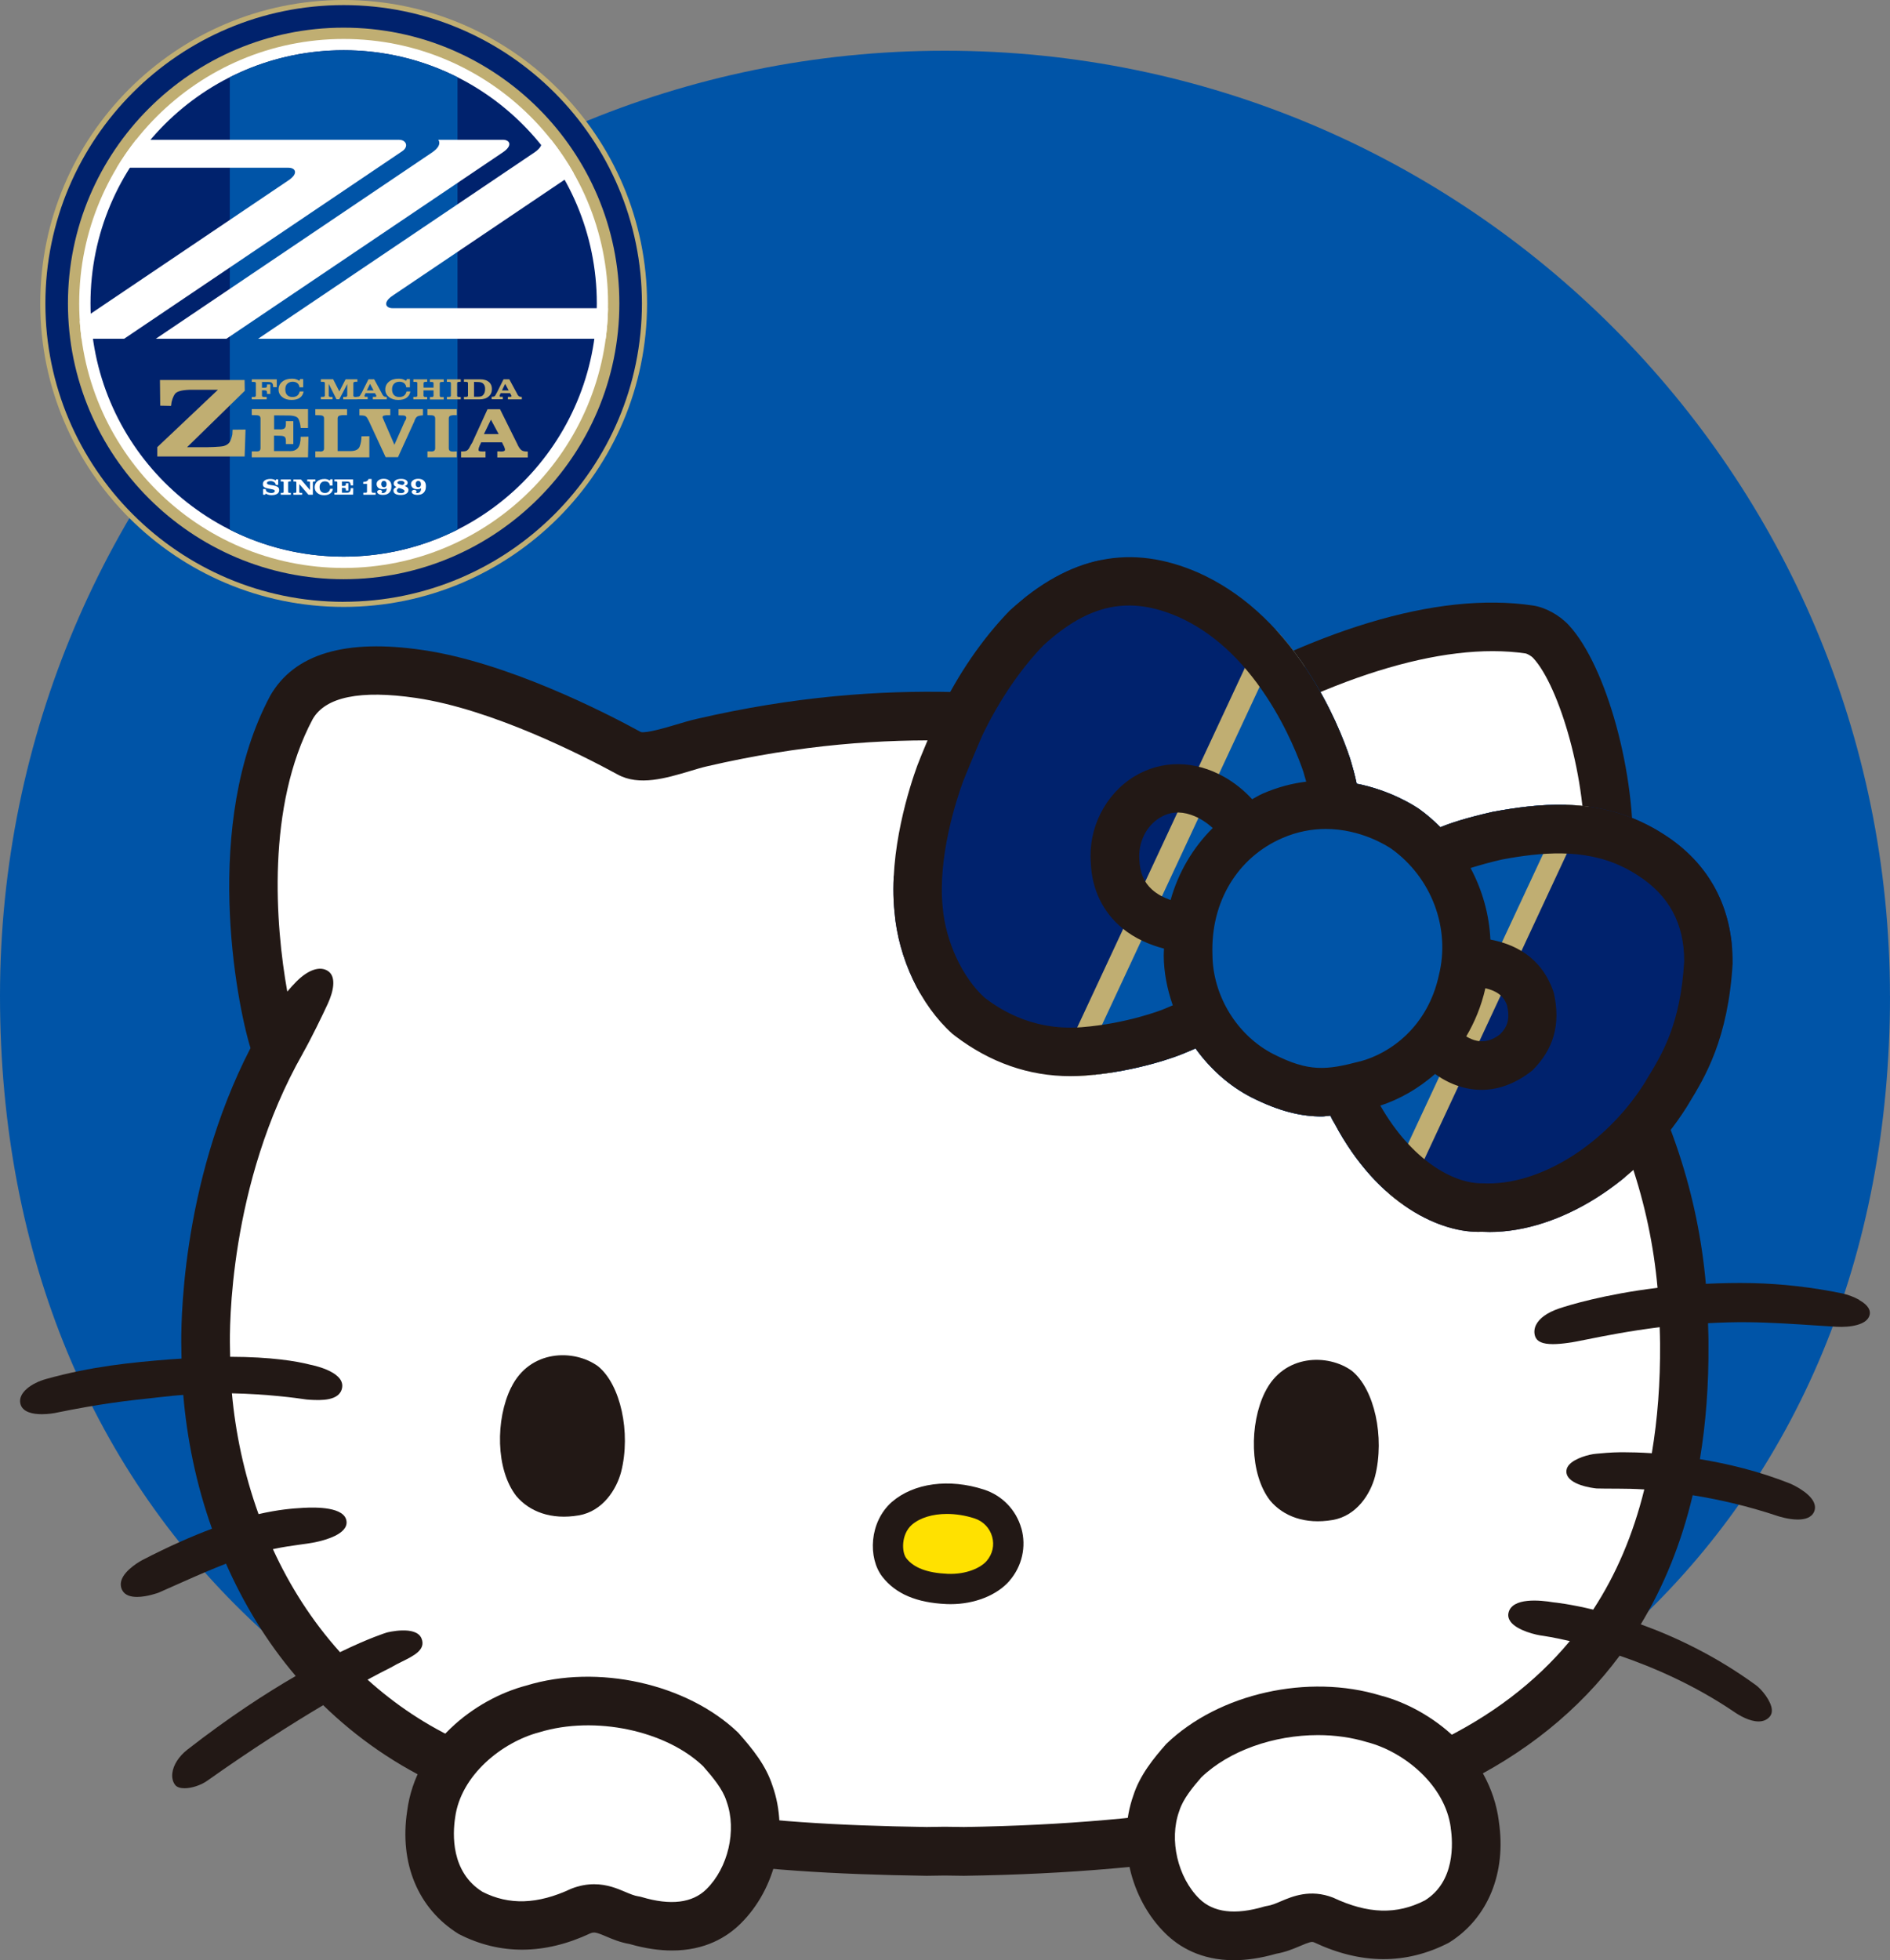 <?xml version="1.0" encoding="UTF-8"?>
<svg id="_レイヤー_2" data-name="レイヤー 2" xmlns="http://www.w3.org/2000/svg" xmlns:xlink="http://www.w3.org/1999/xlink" viewBox="0 0 426.45 442.18">
  <rect x="0" y="0" width="426.45" height="442.18" fill="#808080" stroke="none"/>
  <defs>
    <style>
      .cls-1 {
        fill: none;
      }

      .cls-2 {
        fill: #c0ae72;
      }

      .cls-3 {
        fill: #221815;
      }

      .cls-4 {
        fill: #ffe100;
      }

      .cls-5 {
        fill: #fff;
      }

      .cls-6 {
        fill: #00226d;
      }

      .cls-7 {
        clip-path: url(#clippath);
      }

      .cls-8 {
        fill: #0054a7;
      }
    </style>
    <clipPath id="clippath">
      <path class="cls-1" d="M390.94,217.2c.07-12.49-5.34-22.53-15.6-29.03-.69-.44-1.39-.87-2.1-1.27-.77-.43-1.55-.84-2.34-1.22-11.64-5.67-23.69-4.48-34.15-2.53-5.83,1.33-9.45,2.5-11.74,3.46-1.46-1.46-3.03-2.84-4.74-4.07-.97-.67-6.37-4.22-14.15-5.76-.48-2.23-.98-3.97-1.26-4.88-.01-.05-.23-.79-.25-.84-1.29-3.88-4.26-11.63-9.68-19.89-6.8-10.34-15.02-17.72-24.49-21.96-15.15-6.65-29.01-3.93-42.64,8.55-6.19,6.4-11.53,14.18-15.87,23.1-.54,1.12-4.52,10.56-4.96,11.86-1.56,4.27-6.56,19.27-5.14,33.02.89,10.47,5.87,20.98,13,27.42.12.11.54.44.67.53,7.94,6.03,16.67,9.07,25.99,9.07,1.13,0,2.27-.05,3.42-.13,12.05-.93,21.23-4.61,21.51-4.72,1.18-.45,2.22-.93,3.33-1.4,3.32,4.59,7.6,8.48,12.65,11.05,6.29,3.17,11.23,4.29,15.81,4.29.67,0,1.31-.14,1.97-.18.25.54.51,1.09.92,1.73,9.83,18.52,24.19,24.87,33.25,24.47.58.03,1.17.05,1.76.05,15.78,0,33.72-11.18,44.46-28.18l.53-.88c3.53-5.77,8.87-14.5,9.85-31.66Z"/>
    </clipPath>
  </defs>
  <g id="_レイヤー_1-2" data-name="レイヤー 1">
    <g>
      <path class="cls-8" d="M426.45,224.66c0,117.76-84.41,196.43-213.22,196.43S0,342.43,0,224.66,95.46,11.44,213.22,11.44s213.22,95.46,213.22,213.23Z"/>
      <g>
        <g>
          <path class="cls-3" d="M419.51,293.22c-1.3-.72-2.84-1.24-3.8-1.44-6.81-1.4-13.64-2.18-20.31-2.33-3.7-.08-7.16,0-10.5.16-1.79-20.11-8.09-39.31-19.27-58.28,1.62-9.72,2.12-22.36,2.53-32.66l.21-5.17c.84-18.75-5.88-43.26-14.38-52.46-2.12-2.29-5.31-4.04-8.12-4.45-21.54-3.21-49.87,5.35-81.73,24.67l-4-.59c-26.18-3.9-58.77-8.75-103.06,1.53-1.4.32-2.95.78-4.54,1.26-2.36.71-6.76,1.98-7.92,1.68-8.49-4.64-30.28-15.71-49.14-18.49-17.53-2.61-29.09.83-34.52,10.31-15.37,28.86-7.65,69.07-4.44,79.47-16,31.01-15.7,63.87-15.6,67.47-.01.84.03,1.72.04,2.58-.84.06-1.6.09-2.48.16-8.93.71-17.8,1.58-28.07,4.44-3.34.92-6.41,3.14-5.81,5.59.47,1.92,2.84,2.35,4.83,2.35,1.54,0,2.85-.25,2.89-.26,10.63-2.16,16.02-2.75,23.47-3.55l3.14-.34c.81-.09,1.61-.13,2.42-.2.81,9.68,2.85,19.99,6.48,30.18-4.44,1.67-9.56,3.89-15.71,7.07-.04.02-3.98,2.08-4.74,4.62-.23.78-.15,1.56.23,2.24.62,1.11,1.92,1.46,3.31,1.46,2.3,0,4.82-.95,4.86-.96,1.84-.81,3.57-1.58,5.21-2.31,3.72-1.66,6.96-3.05,10-4.23,3.93,8.9,9.09,17.53,15.73,25.34-6.84,3.96-15.09,9.33-24.43,16.6-1.94,1.52-3.19,3.46-3.41,5.32-.12,1.04.11,1.99.65,2.67.41.51,1.18.73,2.1.73,1.62,0,3.71-.68,5.14-1.7,10.26-7.27,19.16-12.89,26.15-17.04,7.51,7.31,16.5,13.67,27.22,18.49,35.27,15.84,67.77,19.4,108.95,20l4.04-.06,4.36.06c47.38-.69,84.81-7.46,111.26-20.11,15.35-7.34,27.56-17.24,36.7-29.54,7.64,2.61,16.9,6.62,25.83,12.67,1.14.79,3.45,2.16,5.5,2.16.92,0,1.79-.27,2.47-1.01.29-.3.61-.85.53-1.73-.17-1.86-2.23-4.46-3.56-5.43-9.12-6.66-18.29-10.95-26.01-13.74,5.25-8.67,9.17-18.37,11.72-29.12,5.64.9,12.22,2.35,19.44,4.77.04,0,2.17.71,4.26.71,1.57,0,3.11-.39,3.7-1.78.27-.63.26-1.33-.03-2.02-1.04-2.48-5.39-4.32-5.43-4.33-7.12-2.82-14.12-4.47-20.31-5.49,1.35-8.14,2-16.8,1.93-26,.02-1.57-.07-3.12-.1-4.67,2.93-.16,5.97-.26,9.16-.22,4.96.05,10.48.42,15.35.74,1.52.1,2.99.19,4.4.28,3.19.18,7.1-.41,7.57-2.73.17-.81-.11-2.03-2.36-3.29Z"/>
          <path class="cls-5" d="M354.53,231.35c1.76-9.13,2.29-22.42,2.71-33.11l.22-5.22c.76-16.97-5.67-38.25-11.49-44.55-.51-.56-1.4-.99-1.72-1.06-18.78-2.76-45.27,5.51-74.57,23.31-2.08,1.26-3.22,1.95-5.23,1.65l-5.91-.87c-25.25-3.76-56.69-8.45-98.98,1.36-1.2.27-2.52.67-3.87,1.08-5.38,1.6-11.46,3.43-16.3.79-7.98-4.35-28.38-14.75-45.5-17.28-12.59-1.85-20.45-.25-23.34,4.78-10.47,19.65-8.42,46.45-5.73,61.45.72-.85,1.42-1.62,2.07-2.27,2.63-2.63,5.32-3.6,7.16-2.33,1.91,1.32,1.15,4.66-.08,7.33-1.22,2.65-3.69,7.76-5.63,11.18,0,0,0,.01,0,.02-16.85,29.6-16.54,62.53-16.45,66.2,0,.74.03,1.51.04,2.26,9.31.02,14.99,1,17.89,1.74l.21.05c.06.01,7.62,1.41,7.18,5.04-.39,3.23-4.98,2.99-7.2,2.87l-.82-.06c-2.44-.37-8.96-1.24-16.86-1.4.79,8.79,2.71,18.09,6.01,27.25,4.52-1.04,7.71-1.28,9.83-1.4l.29-.02c2.79-.15,9.39-.25,9.73,3.07.3,2.87-4.87,4.24-7.11,4.7-1.04.21-2.16.36-3.41.53-1.75.24-3.74.52-6.09,1.02,3.77,8.24,8.76,16.15,15.14,23.24,6.63-3.22,10.45-4.4,10.53-4.42.06-.03,6.57-1.68,7.84,1.28,1.09,2.56-1.67,3.92-4.33,5.24-.85.42-1.74.86-2.55,1.35,0,0-.09.05-.26.13-1.03.51-2.75,1.4-5.02,2.62,6.17,5.56,13.32,10.43,21.71,14.2,33.54,15.07,64.84,18.45,104.46,19.04l4.04-.06,4.36.06c44.98-.67,81.88-7.25,106.54-19.04,12.36-5.91,22.38-13.54,30.17-22.9-3.71-.86-5.98-1.18-6.04-1.19-1.42-.14-5.85-1.17-7.34-3.19-.44-.61-.61-1.28-.47-1.94.75-3.62,7.32-2.9,10.09-2.43.35.03,3.75.38,9.03,1.65,5.2-7.94,9.03-16.98,11.53-27.11-2.33-.14-4.2-.17-5.48-.17-2.44.01-5.28-.05-5.28-.05-.74-.07-6.59-.76-6.82-3.68-.03-.39.05-1,.6-1.64,1.31-1.53,4.62-2.39,6.03-2.5l.31-.03c.84-.08,3.07-.3,5.31-.32h.61c1.62,0,3.81.05,6.42.22,1.29-7.68,1.93-15.9,1.86-24.74.01-1.24-.07-2.46-.09-3.69-6.85.85-12.47,1.97-16.3,2.74-1.96.39-3.38.68-4.24.78-1.38.2-2.56.3-3.55.3-2.31,0-3.58-.56-4-1.72-.29-.84-.23-1.74.18-2.59.74-1.52,2.53-2.81,5.19-3.72,2.09-.71,10.2-3.2,22.24-4.67-1.72-19.09-7.86-37.28-18.78-55.31-.7-1.16-.95-2.54-.69-3.87Z"/>
        </g>
        <g>
          <path class="cls-3" d="M115.31,313.03c-3.5,7.1-3.52,18.45,1.21,24.48,2.92,3.45,7.8,5.41,14.09,4.33,5.43-.94,8.52-5.9,9.55-9.85,2.23-8.84-.14-19.68-5.23-23.79-5.36-3.91-15.39-3.82-19.61,4.83Z"/>
          <path class="cls-3" d="M285.41,314.07c-3.5,7.1-3.52,18.45,1.21,24.48,2.92,3.45,7.8,5.41,14.09,4.33,5.43-.94,8.52-5.9,9.55-9.85,2.23-8.84-.14-19.68-5.23-23.79-5.36-3.91-15.39-3.82-19.61,4.83Z"/>
          <g>
            <path class="cls-3" d="M230.45,344.78c-1.17-4.16-4.32-7.43-8.44-8.76-7.86-2.55-15.82-1.48-20.77,2.79-5.16,4.56-5.4,12.65-2.18,16.84,2.99,3.88,7.72,5.9,14.48,6.2.31.01.63.02.94.02,5.41,0,10.44-1.98,13.31-5.27v-.02c2.83-3.28,3.82-7.69,2.67-11.81Z"/>
            <path class="cls-4" d="M219.9,342.53c-2.1-.68-4.24-1.01-6.25-1.01-3.19,0-6.05.84-7.91,2.45-2.45,2.17-2.29,6.18-1.26,7.52,1.68,2.18,4.74,3.34,9.35,3.54,4.27.17,7.46-1.38,8.79-2.9,1.34-1.56,1.79-3.55,1.24-5.49-.54-1.94-2.02-3.48-3.96-4.11Z"/>
          </g>
        </g>
      </g>
      <g>
        <g>
          <path class="cls-3" d="M174.31,402.86c-1.48-4.63-4.48-8.3-7.74-11.99-11.57-11.1-31.76-15.56-47.81-10.64-11.58,3.03-24.94,13.2-26.89,28.3-1.79,11.76,2.42,22.06,11.65,27.76,9.31,4.78,19.42,4.67,29.7-.17.87-.33,1.3-.24,3.57.72,1.42.61,3.17,1.34,5.28,1.7,3.57,1.03,6.76,1.46,9.57,1.46,7.46,0,12.38-3.02,15.44-6.04,7.97-7.84,10.94-20.61,7.23-31.1Z"/>
          <path class="cls-5" d="M163.97,406.45c-.03-.07-.05-.13-.07-.2-.83-2.65-3.05-5.31-5.25-7.82-8.41-8.05-24.41-11.47-36.92-7.67-8.41,2.21-17.79,9.67-19.04,19.29-.55,3.62-1.01,12.25,6.19,16.72,5.93,3.02,12.4,2.87,20-.7,1.9-.75,3.63-1.02,5.19-1.02,2.92,0,5.24.98,6.98,1.72,1.12.47,2.08.88,2.97,1.01.27.04.53.09.78.17,6.51,1.94,11.44,1.34,14.59-1.78,4.91-4.82,6.87-13.3,4.58-19.71Z"/>
        </g>
        <g>
          <path class="cls-3" d="M338.19,410.82c-1.98-15.21-15.33-25.39-26.69-28.34-16.27-4.97-36.47-.53-48.34,10.91-2.82,3.2-5.95,7-7.44,11.65-3.71,10.49-.74,23.27,7.22,31.1,3.07,3.03,8,6.05,15.45,6.05,2.81,0,5.99-.43,9.57-1.46,2.11-.36,3.85-1.1,5.28-1.7,2.29-.98,2.71-1.06,3.23-.88,10.61,5,20.73,5.1,30.44.1,8.83-5.48,13.04-15.78,11.27-27.43Z"/>
          <path class="cls-5" d="M327.35,412.35c-1.27-9.74-10.64-17.21-18.84-19.34-3.53-1.08-7.32-1.6-11.13-1.6-9.92,0-20.02,3.48-26.32,9.53-1.88,2.17-4.1,4.83-4.94,7.48-.02.07-.04.13-.07.2-2.29,6.41-.33,14.89,4.56,19.7,3.17,3.11,8.06,3.72,14.6,1.78.25-.07.51-.13.78-.17.89-.13,1.85-.53,2.97-1.01,2.67-1.14,6.69-2.83,11.82-.85,7.93,3.73,14.41,3.87,20.73.63,6.81-4.24,6.35-12.88,5.82-16.38Z"/>
        </g>
      </g>
      <g>
        <g class="cls-7">
          <g>
            <polygon class="cls-6" points="237.35 121.21 398.82 196.5 354.11 292.39 235.72 237.18 192.64 217.09 237.35 121.21"/>
            <g>
              <polygon class="cls-8" points="286.58 144.16 357.93 177.44 313.22 273.32 261.67 249.28 241.87 240.05 286.58 144.16"/>
              <path class="cls-2" d="M314.38,276.52l-75.72-35.31,46.75-100.25,75.72,35.31-46.75,100.25ZM245.06,238.88l66.99,31.24,42.68-91.52-66.99-31.24-42.68,91.52Z"/>
            </g>
          </g>
        </g>
        <path class="cls-3" d="M390.94,217.2c.07-12.49-5.34-22.53-15.6-29.03-.69-.44-1.39-.87-2.1-1.27-.77-.43-1.55-.84-2.34-1.22-11.64-5.67-23.69-4.48-34.15-2.53-5.83,1.33-9.45,2.5-11.74,3.46-1.46-1.46-3.03-2.84-4.74-4.07-.97-.67-6.37-4.22-14.15-5.76-.48-2.23-.98-3.97-1.26-4.88-.01-.05-.23-.79-.25-.84-1.29-3.88-4.26-11.63-9.68-19.89-6.8-10.34-15.02-17.72-24.49-21.96-15.15-6.65-29.01-3.93-42.64,8.55-6.19,6.4-11.53,14.18-15.87,23.1-.54,1.12-4.52,10.56-4.96,11.86-1.56,4.27-6.56,19.27-5.14,33.02.89,10.47,5.87,20.98,13,27.42.12.11.54.44.67.53,7.94,6.03,16.67,9.07,25.99,9.07,1.13,0,2.27-.05,3.42-.13,12.05-.93,21.23-4.61,21.51-4.72,1.18-.45,2.22-.93,3.33-1.4,3.32,4.59,7.6,8.48,12.65,11.05,6.29,3.17,11.23,4.29,15.81,4.29.67,0,1.31-.14,1.97-.18.25.54.51,1.09.92,1.73,9.83,18.52,24.19,24.87,33.25,24.47.58.03,1.17.05,1.76.05,15.78,0,33.72-11.18,44.46-28.18l.53-.88c3.53-5.77,8.87-14.5,9.85-31.66ZM262.41,227.72c-.08.03-8.08,3.2-18.37,4-11.87.92-19.45-4.85-21.88-6.66-5-4.53-8.79-12.66-9.45-20.34-1.18-11.51,3.16-24.52,4.61-28.48.39-1.06,3.95-9.57,4.44-10.59,3.84-7.89,8.52-14.72,13.66-20.06,10.24-9.37,19.41-11.29,30.57-6.38,7.49,3.36,14.15,9.4,19.77,17.96,4.92,7.49,7.54,14.61,8.32,16.91l.28.99c.1.33.23.76.37,1.26-3.12.38-6.39,1.21-9.76,2.67-.86.37-1.62.86-2.44,1.29-1.82-1.99-4.05-3.77-6.3-5.03-6.73-3.79-14.11-3.84-20.25-.13-6.59,4-10.46,11.71-9.86,19.44.23,6.03,2.69,11.16,7.12,14.82,2.87,2.37,6.27,3.78,9.4,4.6,0,.53-.07,1.05-.06,1.58.03,3.82.78,7.6,2.04,11.21-.76.31-1.43.63-2.24.94ZM264.12,203.03c-1.43-.51-2.96-1.24-4.22-2.39-1.79-1.63-2.7-3.75-2.82-6.7-.29-3.87,1.51-7.58,4.61-9.47,2.17-1.32,4.47-1.53,7.04-.66,2.02.68,3.67,1.86,4.9,2.98-4.48,4.46-7.75,9.99-9.5,16.23ZM306.89,239.42c-7.63,2.01-11.53,2.43-19.54-1.62-8.18-4.17-13.72-13.13-13.78-22.46-.43-11.82,5.62-21.89,15.78-26.29,3.44-1.49,6.75-2.04,9.77-2.05,8.05,0,14.03,3.93,14.85,4.49,9.03,6.49,13.34,17.88,10.69,28.51-2.49,11.49-10.8,17.57-17.75,19.43ZM371.63,243.36l-.6,1.01c-8.69,13.74-23.71,23.26-36.56,22.57-6.52.09-15.93-5.16-23.02-17.53,4.14-1.36,8.46-3.71,12.35-7.14,1.96,1.41,4.3,2.61,7,3.2,1.02.22,2.2.38,3.49.38,3.21,0,7.18-.98,11.47-4.38,4.8-4.81,6.43-10.35,4.84-17.49-2.82-8.54-9.53-11.12-14.31-12.03-.27-5.63-1.81-11.14-4.48-16.14,2.05-.65,4.64-1.36,7.15-1.93,8.49-1.57,18.35-2.62,27.19,1.67.59.28,1.14.57,1.7.89.53.3,1.04.61,1.59.96,7.15,4.53,10.61,10.99,10.57,19.46-.82,14.14-4.94,20.88-8.38,26.5ZM335.17,222.93c2.53.61,4.13,1.69,4.89,3.93.65,2.96.13,4.69-1.56,6.43-1.71,1.35-3.44,1.83-5.18,1.51-.94-.17-1.76-.57-2.49-1,1.88-3.16,3.39-6.77,4.33-10.89Z"/>
      </g>
    </g>
    <g>
      <path class="cls-2" d="M77.54,136.91c-37.75,0-68.46-30.71-68.46-68.45S39.79,0,77.54,0s68.46,30.71,68.46,68.46-30.71,68.45-68.46,68.45"/>
      <g>
        <path class="cls-6" d="M77.54,135.76c-37.11,0-67.3-30.19-67.3-67.3S40.43,1.15,77.54,1.15s67.3,30.19,67.3,67.3-30.19,67.3-67.3,67.3"/>
        <path class="cls-2" d="M77.54,130.66c-34.3,0-62.21-27.91-62.21-62.21S43.23,6.24,77.54,6.24s62.21,27.91,62.21,62.21-27.91,62.21-62.21,62.21"/>
        <path class="cls-5" d="M77.54,128.12c32.9,0,59.66-26.77,59.66-59.66S110.43,8.79,77.54,8.79s-59.67,26.77-59.67,59.67,26.77,59.66,59.67,59.66"/>
        <g>
          <path class="cls-6" d="M134.66,68.45c0,31.55-25.57,57.12-57.12,57.12s-57.12-25.57-57.12-57.12S45.99,11.33,77.54,11.33s57.12,25.57,57.12,57.12"/>
          <path class="cls-8" d="M51.85,119.48c7.72,3.89,16.45,6.09,25.69,6.09s17.96-2.2,25.69-6.09V17.42c-7.72-3.89-16.45-6.09-25.69-6.09s-17.96,2.2-25.69,6.09v102.06Z"/>
        </g>
        <path class="cls-5" d="M90.07,31.53H30.7c-1.58,2-3.04,4.11-4.36,6.31h38.76c1.56,0,2.32,1.27.01,2.83l-47.11,31.76c.09,1.34.22,2.67.4,3.99h9.61s60.84-41.04,62.69-42.27c1.64-1.08.92-2.61-.63-2.61M88.6,69.53c-1.56,0-2.32-1.27-.02-2.83l40.9-27.57c-1.51-2.67-3.22-5.2-5.11-7.6h-2.38c.59.92-.03,1.9-1.36,2.83l-62.39,42.06h78.43c.3-2.26.48-4.56.52-6.89h-48.59ZM113.46,31.53h-14.55c.58.92-.03,1.9-1.37,2.83l-62.38,42.06h15.93l62.38-42.06c2.31-1.56,1.54-2.83-.01-2.83"/>
        <g>
          <g>
            <path class="cls-2" d="M38.63,91.3c0,.1-.02.19-.04.27l-2.44-.05-.06-5.8h19.1l.04,2.44-13.02,12.72h3.38c1.11.03,4.26-.06,4.93-.27.67-.21,1.12-.54,1.36-.97.23-.45.42-1,.55-1.66l.05-1.05,2.92-.03-.2,6.07h-19.71v-2.1l13.68-12.94h-6.46c-.89.04-1.61.13-2.15.29-.54.15-.9.39-1.11.67-.36.5-.8,1.64-.8,2.4"/>
            <path class="cls-2" d="M69.5,96.55h-1.65c-.04-.43-.1-.83-.19-1.17-.09-.35-.2-.65-.33-.9-.14-.25-.39-.44-.76-.56-.37-.12-.86-.19-1.45-.19l-3.27-.03v3.16h1.26s.03.01.04.01h.09c.24,0,.44-.02.6-.07.17-.04.29-.11.38-.19.1-.09.17-.22.22-.39.05-.17.07-.38.07-.62v-.6h1.67v5.18h-1.67v-.65c0-.24-.02-.44-.06-.61-.05-.17-.12-.29-.22-.37-.08-.09-.22-.15-.42-.19-.19-.04-.43-.06-.72-.06l-1.26-.03v3.49h3.51s.02.01.03.01h.06c.41,0,.77-.06,1.07-.19.3-.13.55-.31.74-.56.2-.25.35-.58.45-1,.1-.42.15-.91.15-1.49l1.75-.03-.09,4.66h-12.69v-1.34h.97s.05.01.07.01h.06c.15,0,.28-.01.39-.04.11-.03.2-.07.26-.12.07-.05.13-.13.16-.23.04-.1.06-.22.06-.36v-6.68c0-.12-.02-.23-.06-.33-.04-.1-.09-.17-.16-.23-.08-.05-.18-.1-.31-.13-.13-.03-.29-.05-.47-.05l-.97-.03v-1.35h12.69v4.25Z"/>
            <path class="cls-2" d="M78.74,101.76c.66.02,1.18-.05,1.57-.21.39-.16.66-.41.81-.73.14-.33.24-.69.32-1.09.07-.4.12-.84.13-1.3l1.77-.03v4.77h-12.19v-1.34h.97s.05.02.07.02h.06c.15,0,.28-.01.39-.04.11-.03.2-.07.26-.12.08-.05.13-.13.17-.23.04-.1.05-.22.05-.36v-6.68c0-.12-.02-.23-.05-.33-.04-.1-.09-.17-.17-.23-.07-.05-.18-.1-.31-.13-.13-.03-.29-.05-.47-.05l-.97-.03v-1.35h7.16v1.35h-1.12c-.19.02-.34.05-.47.08-.13.03-.23.08-.31.13-.07.06-.13.13-.17.23-.04.1-.05.22-.05.36v7.31h2.56Z"/>
            <path class="cls-2" d="M91.42,94.95c.05-.09.09-.17.12-.25.03-.08.05-.14.07-.19.03-.05.04-.1.05-.15,0-.04,0-.09,0-.13,0-.09-.02-.16-.05-.22-.03-.06-.08-.11-.14-.16-.05-.04-.13-.07-.22-.1-.1-.02-.22-.03-.35-.03l-.97-.03v-1.4h5.5v1.4c-.35.02-.63.06-.86.11-.23.05-.4.13-.51.23-.11.1-.21.21-.29.34-.08.13-.15.28-.21.44-.01.02-.02.05-.03.07,0,.03,0,.05,0,.07-.01.02-.02.05-.03.07,0,.03-.02.05-.03.07-.01.02-.02.05-.04.07-.01.03-.02.05-.02.07-.01.03-.02.06-.04.09-.01.03-.03.05-.04.07l-3.53,7.74h-2.79l-3.81-8.21c-.04-.06-.07-.12-.11-.18-.04-.07-.07-.13-.09-.2-.04-.06-.07-.11-.1-.16-.03-.05-.06-.1-.08-.15-.09-.12-.18-.22-.29-.29-.11-.08-.21-.13-.33-.16-.12-.02-.28-.04-.46-.06-.19-.02-.4-.02-.65-.02v-1.43h6.97v1.4h-.89c-.16.02-.29.04-.4.06-.11.02-.19.03-.25.06-.06.03-.11.07-.14.12-.03.05-.05.11-.05.17v.07s0,.05.02.07c0,.03,0,.06.02.08.01.02.02.04.04.06v.02s0,.01.02.01v.03s0,.02.01.03c0,.01.01.02.03.03,0,.01,0,.02,0,.04,0,.02.02.04.03.06v.02s0,0,.02,0c0,.01,0,.02,0,.02,0,0,0,.01,0,.02l2.47,5.69,2.41-5.44Z"/>
            <path class="cls-2" d="M96.45,92.3h6.61v1.35h-.8c-.19.02-.34.05-.48.08-.13.03-.23.08-.3.13-.08.06-.13.13-.17.23-.04.1-.05.22-.05.36v6.61c0,.15.02.28.05.38.04.1.09.18.17.24.07.06.18.11.3.14.13.03.29.04.48.04l.8-.03v1.34h-6.61v-1.34h.73s.05.01.07.01h.06c.15,0,.28-.01.39-.04.11-.03.2-.07.26-.12.07-.05.13-.13.17-.23.04-.1.06-.22.06-.36v-6.68c0-.12-.02-.23-.06-.33-.04-.1-.09-.17-.17-.23-.08-.05-.18-.1-.31-.13-.13-.03-.29-.05-.48-.05l-.73-.03v-1.35Z"/>
            <path class="cls-2" d="M108.59,99.74s-.03.06-.04.08c-.02.02-.02.04-.02.07-.01.03-.02.06-.04.08-.01.02-.02.04-.04.07-.01.04-.03.09-.05.13-.02.04-.04.09-.06.13-.02.03-.03.06-.05.1-.02.03-.03.07-.05.1-.01.01-.02.02-.03.04,0,.02,0,.03,0,.04-.01.02-.02.04-.03.05,0,.01,0,.03,0,.05-.04.07-.07.13-.09.2-.02.07-.04.13-.06.2-.01.07-.02.13-.04.2-.01.07-.02.13-.02.18,0,.08.02.14.05.2.03.06.08.1.16.12.06.02.16.04.3.05.14.01.32.02.53.02l.54-.03v1.37h-5.52v-1.37s.03.02.05.02h.14c.2,0,.38-.01.55-.03.17-.02.31-.05.44-.1.14-.06.27-.15.39-.28.12-.13.24-.3.35-.51.03-.05.05-.11.07-.15.03-.05.05-.1.08-.14.01-.02.02-.04.04-.07.01-.02.03-.05.04-.08.01-.02.03-.04.04-.07.02-.02.03-.04.04-.06v-.02s0-.01.02-.03c.01,0,.02-.02.02-.03,0-.01,0-.02.01-.03,0-.01.01-.02.03-.03.02-.03.04-.06.05-.09.01-.03.03-.06.06-.09.01-.02.03-.05.05-.08.02-.03.04-.06.05-.1.04-.05.07-.11.1-.18.03-.07.06-.13.08-.2l3.27-7.15h2.83l3.87,7.8c.03.06.04.1.06.14.02.04.03.08.06.11.01.04.03.08.05.12.02.03.03.06.05.1.03.03.04.06.06.1.01.03.03.07.06.1.01.03.03.06.05.09.02.03.03.05.05.07.1.16.2.3.32.42.12.12.24.21.36.28.13.08.31.13.51.16.21.03.46.05.76.05v1.34h-6.88v-1.37h.65s.04.02.06.02h.15c.13,0,.25,0,.35-.02.1-.02.18-.04.26-.06.09-.03.15-.08.2-.13.04-.05.06-.12.06-.2,0-.05,0-.11-.02-.17-.01-.06-.03-.13-.05-.2-.03-.06-.05-.13-.08-.2-.03-.07-.06-.14-.08-.22-.01-.02-.03-.04-.04-.07-.01-.02-.03-.04-.04-.07-.01-.02-.03-.04-.04-.06-.01-.02-.03-.05-.04-.08-.02-.05-.05-.11-.07-.16-.02-.05-.05-.1-.07-.14-.03-.06-.05-.1-.06-.14-.02-.04-.04-.08-.06-.12v-.03h-4.63ZM110.77,94.67l-1.58,3.26h3.33l-1.75-3.26Z"/>
            <path class="cls-2" d="M62.44,87.34h-.8c0-.17-.02-.32-.04-.46-.03-.14-.07-.26-.13-.38-.06-.11-.16-.2-.32-.25-.15-.06-.36-.08-.61-.08h-1.43s0,1.29,0,1.29h.55s.02,0,.04,0h.03c.1,0,.19,0,.25-.02.07-.01.12-.04.15-.07.04-.03.07-.08.09-.15s.03-.15.03-.26v-.24h.75v2.14h-.75v-.27c0-.1,0-.19-.03-.27-.02-.08-.05-.13-.09-.16-.04-.03-.1-.06-.18-.08-.08-.02-.18-.03-.3-.03h-.54s0,1.16,0,1.16c0,.06,0,.12.03.16.02.04.04.08.08.1.03.02.08.04.14.05.06.01.13.02.22.02h.59s0,.55,0,.55h-3.36v-.55h.44s.02,0,.04,0h.03c.07,0,.13,0,.18-.02.05-.01.09-.03.12-.05.03-.02.06-.05.08-.09.02-.04.03-.09.03-.15v-2.78c0-.05,0-.09-.03-.14-.02-.04-.04-.07-.08-.09-.03-.02-.08-.04-.14-.05-.06-.01-.13-.02-.22-.02h-.44v-.58h5.63v1.77Z"/>
            <path class="cls-2" d="M68.39,87.37h-.82c-.02-.19-.06-.37-.14-.52-.08-.15-.18-.29-.32-.4-.14-.11-.29-.2-.47-.25-.18-.06-.38-.09-.6-.09-.26,0-.48.04-.69.12-.2.08-.38.19-.53.34-.15.15-.27.33-.34.54-.07.21-.11.44-.11.7,0,.28.04.53.1.75.07.22.18.4.32.55.15.15.32.26.52.34.2.07.44.11.7.11.22,0,.41-.03.59-.08.18-.05.34-.13.48-.24.13-.11.25-.24.34-.4.09-.16.16-.34.21-.54h.87c-.05.3-.14.58-.28.82-.14.24-.33.44-.57.61-.24.17-.51.29-.82.37-.31.08-.66.12-1.05.12-.42,0-.81-.05-1.16-.16-.35-.11-.66-.27-.94-.5-.28-.22-.49-.47-.62-.75-.14-.28-.21-.59-.21-.93,0-.36.07-.69.21-.99.14-.3.35-.56.62-.78.28-.23.6-.4.95-.51.36-.11.76-.17,1.2-.17.11,0,.22,0,.32.01.1,0,.2.02.29.03.09.01.18.03.27.06.09.02.18.05.27.09.05.02.09.04.14.06.05.02.09.04.14.07s.09.05.13.08c.05.03.09.05.15.08l.19-.39h.68v1.86Z"/>
            <path class="cls-2" d="M76.55,88.33l1.43-2.77h2.66v.56h-.44c-.08,0-.16.02-.22.04-.06.01-.11.03-.14.05-.03.02-.06.06-.08.1-.02.04-.03.09-.03.15v2.75c0,.06,0,.12.03.16.02.04.04.08.08.1.03.03.08.05.14.06.06.01.13.02.22.02h.44s0,.54,0,.54h-3.2v-.56h.44s.02,0,.03,0h.03c.07,0,.13,0,.18-.02.05-.01.09-.03.12-.05.03-.02.06-.05.08-.09.02-.04.03-.09.03-.15v-2.58l-1.8,3.43h-.63l-1.75-3.48v2.61c0,.06,0,.12.02.16.02.04.04.08.08.1.03.03.08.05.14.06.06.01.13.02.22.02h.4s0,.54,0,.54h-2.64v-.56h.44s.02,0,.03,0h.03c.07,0,.13,0,.18-.02.05-.01.09-.03.12-.05.03-.02.06-.05.08-.09.02-.04.03-.09.03-.15v-2.78c0-.05,0-.09-.03-.13-.02-.04-.04-.07-.08-.1-.03-.02-.08-.04-.14-.05-.06-.02-.13-.02-.21-.02h-.44v-.58h2.77l1.41,2.77Z"/>
            <path class="cls-2" d="M82.5,88.66s-.01.03-.02.03c0,0,0,.02,0,.03,0,.01-.01.03-.02.03,0,0-.01.02-.02.03,0,.02-.01.04-.02.05,0,.02-.02.04-.03.05,0,.01-.01.03-.02.04,0,.01-.02.03-.02.04,0,0,0,.01-.01.02,0,0,0,.01,0,.02,0,0,0,.01-.01.02,0,0,0,.01,0,.02-.02.03-.03.05-.04.08,0,.03-.02.05-.03.08,0,.03-.01.05-.02.08,0,.03,0,.05,0,.07,0,.03,0,.06.02.09.01.02.04.04.07.05.03,0,.07.02.14.02.07,0,.15,0,.24,0h.25s0,.56,0,.56h-2.52v-.57s.01,0,.02,0h.06c.09,0,.17,0,.25-.01.08,0,.14-.02.2-.04.06-.02.12-.06.18-.11.05-.05.11-.12.16-.21.01-.02.02-.05.03-.07.01-.02.02-.04.03-.06,0,0,.01-.02.02-.03,0,0,0-.02.02-.03,0,0,.01-.02.02-.03,0,0,.01-.02.02-.03h0s0-.02,0-.02c0,0,0,0,0-.01,0,0,0,0,0-.01,0,0,0,0,.01-.01.01-.01.02-.03.03-.04,0-.01.01-.02.03-.04,0,0,.01-.02.02-.03,0-.01.02-.03.02-.04.02-.02.03-.05.05-.07.01-.03.03-.05.04-.08l1.49-2.97h1.29l1.76,3.24s.02.04.02.06c0,.02.02.03.03.04,0,.02.01.03.02.05,0,.01.02.03.02.04.01.01.02.03.03.04,0,.01.01.03.03.04,0,.01.01.03.02.04,0,.01.02.02.02.03.05.07.1.12.15.18.05.05.11.09.16.12.06.03.14.05.23.07.09.01.21.02.34.02v.56h-3.13v-.57h.3s.02,0,.02,0h.07c.06,0,.12,0,.16,0,.05,0,.08-.01.12-.02.04-.01.07-.03.09-.05.02-.02.03-.05.03-.08,0-.02,0-.05,0-.07,0-.02-.01-.05-.03-.09-.01-.03-.02-.05-.04-.08-.01-.03-.03-.06-.04-.09,0,0-.01-.02-.02-.03,0,0-.01-.02-.02-.03,0,0-.01-.02-.02-.03,0,0-.01-.02-.02-.03,0-.02-.02-.04-.03-.06-.01-.02-.02-.04-.03-.06-.01-.02-.02-.04-.03-.06,0-.01-.02-.03-.03-.05h0s-2.11-.01-2.11-.01ZM83.49,86.59l-.72,1.49h1.52l-.8-1.49Z"/>
            <path class="cls-2" d="M92.48,87.37h-.82c-.02-.19-.06-.37-.14-.52-.08-.15-.18-.29-.32-.4-.14-.11-.29-.2-.47-.25-.18-.06-.38-.09-.6-.09-.26,0-.49.04-.69.12-.2.08-.38.19-.53.34-.15.15-.27.33-.34.54-.07.21-.11.44-.11.7,0,.28.03.53.11.75.07.22.18.4.32.55.15.15.32.26.52.34.2.07.44.11.7.11.22,0,.41-.03.59-.08.18-.05.34-.13.48-.24.13-.11.25-.24.34-.4.09-.16.16-.34.21-.54h.86c-.05.3-.14.58-.28.82-.15.24-.34.44-.57.61-.24.17-.51.29-.83.37-.31.08-.66.12-1.05.12-.42,0-.81-.05-1.16-.16-.35-.11-.66-.27-.94-.5-.28-.22-.49-.47-.62-.75-.14-.28-.21-.59-.21-.93,0-.36.07-.69.21-.99.14-.3.35-.56.62-.78.27-.23.59-.4.95-.51.36-.11.76-.17,1.2-.17.11,0,.22,0,.32.01.1,0,.2.02.29.03.09.01.18.03.27.06.09.02.18.05.27.09.05.02.09.04.14.06.05.02.09.04.13.07.05.02.09.05.14.08.05.03.09.05.15.08l.19-.39h.68v1.86Z"/>
            <path class="cls-2" d="M95.56,88.04v1.17c0,.06,0,.12.03.16.02.04.04.08.07.1.04.03.08.05.14.06.06.01.13.02.22.02h.36s0,.54,0,.54h-3.12v-.56h.44s.03,0,.04,0h.03c.07,0,.13,0,.18-.02.05-.01.09-.03.12-.05.04-.02.06-.05.08-.09.02-.04.02-.09.02-.15v-2.78s0-.09-.02-.13c-.02-.04-.04-.07-.08-.1-.03-.02-.08-.04-.14-.05-.06-.02-.13-.02-.22-.02h-.44v-.57h3.12v.56h-.36c-.08,0-.16.02-.22.04-.06.01-.11.03-.14.05-.03.02-.06.05-.07.1-.02.04-.03.09-.03.15v.97h2.25v-.98s0-.09-.03-.13c-.02-.04-.04-.07-.07-.1-.04-.02-.08-.04-.14-.05-.06-.02-.13-.02-.22-.02h-.36v-.57h3.12v.56h-.44c-.08,0-.16.02-.22.04-.06.01-.11.03-.14.05-.03.02-.06.05-.08.1-.02.04-.02.09-.02.15v2.75c0,.06,0,.12.02.16.02.04.04.08.08.1.03.03.08.05.14.06.06.01.13.02.22.02h.44s0,.54,0,.54h-3.12v-.56h.36s.02,0,.03,0h.03c.07,0,.13,0,.18-.02.05-.01.09-.03.12-.05.03-.02.06-.05.07-.09.02-.04.03-.09.03-.15v-1.18h-2.25Z"/>
            <path class="cls-2" d="M100.84,85.57h3.12v.56h-.36c-.08,0-.16.02-.22.04-.06.01-.11.03-.14.05-.03.02-.06.06-.08.09-.02.04-.03.09-.03.15v2.75c0,.06,0,.12.03.16.02.04.04.08.08.1.03.03.08.05.14.06.06.01.13.02.22.02h.36s0,.54,0,.54h-3.12v-.56h.44s.02,0,.03,0h.02c.07,0,.13,0,.18-.02.05,0,.09-.03.12-.05.03-.02.06-.05.08-.09.02-.04.03-.09.03-.15v-2.78c0-.05,0-.1-.03-.14-.02-.04-.04-.07-.08-.09-.03-.02-.08-.04-.14-.05-.06-.02-.13-.02-.22-.02h-.44v-.57Z"/>
            <path class="cls-2" d="M104.67,85.57h3.74c.4,0,.76.06,1.08.16.32.09.59.24.81.43.23.19.4.42.52.68.11.27.17.57.17.91,0,.36-.06.68-.19.96-.12.28-.31.53-.56.74-.25.22-.55.38-.88.48-.34.11-.71.16-1.13.16h-3.55v-.56h.44s.02,0,.03,0h.03c.07,0,.13,0,.18-.02.05-.01.09-.03.12-.05.03-.02.06-.05.08-.09.02-.04.03-.09.03-.15v-2.78c0-.05,0-.1-.03-.14-.02-.04-.04-.07-.08-.1-.04-.02-.08-.04-.14-.05-.06-.02-.13-.02-.22-.02h-.44v-.57ZM107.68,89.5s.02,0,.03,0h.08c.15,0,.28,0,.39-.02.12-.01.22-.03.3-.05.1-.03.18-.07.27-.11.08-.05.16-.1.22-.17.08-.08.16-.17.22-.27.06-.1.11-.2.15-.32.04-.11.07-.24.09-.38.02-.14.03-.29.03-.46,0-.24-.03-.45-.09-.64-.06-.19-.16-.35-.29-.49-.12-.14-.3-.25-.52-.32-.22-.07-.49-.1-.81-.1l-.79-.02v3.35h.72Z"/>
            <path class="cls-2" d="M112.99,88.66s-.01.03-.02.03c0,0,0,.02,0,.03,0,.01-.01.03-.02.03,0,0-.01.02-.02.03,0,.02-.01.04-.02.05-.01.02-.02.04-.03.05,0,.01-.01.03-.02.04,0,.01-.01.03-.02.04,0,0,0,.01-.01.02,0,0,0,.01,0,.02,0,0,0,.01-.01.02,0,0,0,.01,0,.02-.02.03-.03.05-.04.08,0,.03-.02.05-.03.08,0,.03-.01.05-.02.08,0,.03,0,.05,0,.07,0,.03,0,.06.02.09.02.02.04.04.07.05.03,0,.08.02.14.02.07,0,.15,0,.24,0h.25s0,.56,0,.56h-2.52v-.57s.01,0,.02,0h.06c.09,0,.17,0,.25-.01.08,0,.14-.02.2-.04.06-.02.12-.06.18-.11.06-.05.11-.12.16-.21.01-.02.02-.05.03-.07,0-.02.02-.04.03-.06,0,0,.01-.02.02-.03,0,0,0-.02.02-.03,0,0,0-.02.02-.03,0,0,.01-.02.02-.03h0s0-.02,0-.02c0,0,0,0,0-.01,0,0,0,0,0-.01,0,0,0,0,.01-.01.01-.01.02-.03.03-.04,0-.01.01-.02.02-.04,0,0,.02-.02.02-.03,0-.01.01-.03.02-.04.02-.02.03-.05.05-.07.01-.03.03-.05.04-.08l1.49-2.97h1.29l1.76,3.24s.02.04.02.06c0,.02.01.03.02.04,0,.02.01.03.02.05,0,.01.02.03.02.04.01.01.02.03.03.04,0,.01.02.03.03.04,0,.01.01.03.02.04,0,.01.01.02.02.03.04.07.09.12.15.18.06.05.11.09.17.12.06.03.14.05.23.07.09.01.21.02.34.02v.56h-3.14v-.57h.3s.02,0,.03,0h.07c.06,0,.12,0,.16,0,.05,0,.08-.01.12-.02.04-.01.07-.03.09-.05.02-.02.03-.05.03-.08,0-.02,0-.05,0-.07,0-.02-.01-.05-.03-.09-.01-.03-.02-.05-.04-.08-.02-.03-.03-.06-.04-.09,0,0-.01-.02-.02-.03,0,0-.01-.02-.02-.03,0,0-.01-.02-.02-.03,0,0,0-.02-.02-.03-.01-.02-.02-.04-.03-.06-.01-.02-.02-.04-.04-.06,0-.02-.02-.04-.03-.06,0-.01-.02-.03-.03-.05h0s-2.11-.01-2.11-.01ZM113.98,86.59l-.72,1.49h1.52l-.8-1.49Z"/>
          </g>
          <g>
            <path class="cls-5" d="M62.79,109.4h-.58s0,0,0,0c0,0,0,0,0,0h0v-.02h0s0-.04-.01-.06c0-.02,0-.03,0-.05,0-.01,0-.03-.01-.04,0-.01,0-.03-.01-.04,0-.03-.01-.05-.02-.07-.01-.02-.03-.05-.04-.07,0,0-.01-.01-.02-.02,0,0-.01-.02-.02-.03,0,0,0-.01-.01-.02,0,0,0-.01,0-.01,0,0,0-.01-.01-.02,0,0,0,0-.01-.01-.05-.06-.11-.11-.17-.16-.07-.05-.14-.09-.22-.13-.08-.04-.17-.07-.25-.09-.09-.02-.18-.03-.27-.04h-.07c-.12,0-.24.01-.34.03-.1.02-.19.05-.27.09-.08.04-.13.09-.17.14-.04.06-.05.12-.05.19,0,.08.02.14.07.19.05.05.12.1.21.13.1.03.2.06.32.08.12.03.24.05.37.07.03,0,.07,0,.1.01.03,0,.07.01.1.02.01,0,.03,0,.05.01.02,0,.04,0,.06,0,.02,0,.03,0,.05.01.02,0,.04,0,.05,0,.17.03.33.07.49.12.16.05.31.11.45.18.14.07.25.16.32.29.07.12.11.27.11.46s-.04.35-.11.5c-.07.14-.18.26-.33.36-.15.09-.33.17-.54.22-.21.05-.45.08-.72.08h-.09s-.01,0-.02,0h-.01c-.11,0-.22-.01-.32-.03-.11-.02-.21-.04-.32-.07-.11-.03-.2-.06-.3-.11-.09-.04-.18-.1-.26-.16l-.13.27h-.49v-1.28h.58s.02.07.03.1c.01.03.02.06.02.08,0,.01,0,.02.01.03,0,.01,0,.02.01.03,0,.01,0,.02,0,.03,0,0,0,.02.01.02,0,.02.02.03.02.05,0,.02.01.03.01.04,0,.02.02.03.03.04,0,0,.02.02.02.03,0,0,0,.01.01.02,0,0,0,.01.01.02,0,0,0,0,0,.01,0,0,0,0,0,0,0,0,0,0,.01.01,0,0,0,0,0,.01.05.05.11.11.19.15.08.05.17.09.27.12.1.04.2.06.31.08.11.02.22.03.33.03s.22-.01.31-.03c.09-.02.18-.05.25-.09.07-.04.13-.09.17-.14.04-.05.05-.11.05-.18,0-.05,0-.09-.02-.12-.01-.03-.03-.06-.05-.09-.02-.03-.06-.05-.11-.07-.05-.02-.11-.05-.18-.06-.03,0-.06-.02-.1-.03-.04,0-.08-.02-.12-.03-.04,0-.09-.01-.13-.02-.05-.01-.09-.02-.14-.03l-.63-.13c-.18-.03-.34-.07-.48-.11-.14-.05-.27-.1-.39-.17-.12-.07-.2-.16-.26-.28-.06-.12-.08-.26-.08-.43s.04-.33.11-.48c.07-.14.19-.26.34-.37.15-.1.33-.18.54-.23.2-.05.43-.08.69-.08.12,0,.24,0,.35.02.11.01.22.03.32.06.09.02.19.06.28.1.09.04.18.1.26.15l.09-.24h.48v1.24Z"/>
            <path class="cls-5" d="M63.35,108.16h2.27v.43h-.27c-.06,0-.11.02-.16.03-.04.01-.08.02-.1.04-.02.02-.04.04-.05.07-.01.03-.02.07-.02.11v2.09s0,.09.02.12c.01.03.03.06.05.08.03.02.06.04.1.05.04,0,.1.01.16.01h.27s0,.41,0,.41h-2.27v-.42h.32s.02,0,.02,0h.02s.09,0,.13-.01c.03,0,.06-.02.08-.04.03-.01.05-.04.06-.07.01-.03.02-.07.02-.11v-2.11s0-.07-.02-.1c-.01-.03-.03-.05-.06-.07-.02-.02-.06-.03-.1-.04-.04,0-.1-.02-.16-.02h-.32v-.44Z"/>
            <path class="cls-5" d="M69.95,110.52v-1.69s0-.07-.02-.1c-.01-.03-.03-.05-.06-.07-.02-.02-.06-.03-.1-.04-.04,0-.1-.02-.16-.02h-.29v-.44h1.85v.43h-.24c-.06,0-.11.02-.16.03-.04.01-.08.02-.1.04-.03.02-.04.04-.06.07-.01.03-.02.07-.02.11v2.76h-1l-2.07-2.41v1.75s0,.09.02.12c.01.03.03.06.05.07.03.02.06.04.1.05.04,0,.1.01.16.01h.32s0,.41,0,.41h-1.96v-.42h.32s.02,0,.02,0h.02c.05,0,.09,0,.13-.01.03,0,.07-.02.09-.04.03-.01.04-.04.06-.07.01-.03.02-.07.02-.11v-2.11s0-.07-.02-.1c-.01-.03-.03-.05-.06-.07-.02-.02-.06-.03-.1-.04-.04,0-.1-.02-.16-.02h-.32v-.44h1.7l2.02,2.36Z"/>
            <path class="cls-5" d="M75.03,109.54h-.6c-.01-.15-.05-.28-.1-.4-.06-.12-.13-.22-.23-.3-.1-.08-.22-.15-.34-.19-.13-.04-.28-.07-.44-.07-.19,0-.35.03-.5.09-.15.06-.28.14-.38.26-.11.12-.19.25-.25.41-.05.16-.08.34-.08.53,0,.21.02.4.08.57.05.16.13.3.23.42.11.11.24.2.38.26.15.06.32.09.51.09.16,0,.3-.02.43-.06.13-.04.24-.1.35-.18.1-.08.18-.18.25-.3.07-.12.12-.26.15-.41h.63c-.03.23-.1.44-.21.62-.1.18-.24.34-.42.46-.17.13-.37.22-.6.28-.23.06-.48.09-.76.09-.31,0-.59-.04-.85-.12-.25-.08-.48-.21-.68-.38-.2-.17-.35-.36-.45-.57-.1-.21-.15-.45-.15-.71,0-.27.05-.53.15-.75.1-.23.25-.42.45-.6.2-.17.43-.3.7-.39.26-.09.55-.13.87-.13.08,0,.16,0,.23,0,.08,0,.15.02.21.03.07,0,.13.02.2.04.06.02.13.04.19.07.03.01.07.03.1.04.03.02.07.03.1.05.03.02.06.04.1.06.03.02.07.04.11.06l.13-.3h.49v1.41Z"/>
            <path class="cls-5" d="M79.69,109.51h-.55c-.01-.14-.03-.26-.06-.37-.03-.11-.07-.21-.11-.28-.05-.08-.13-.14-.25-.18-.12-.04-.28-.06-.48-.06h-1.09s0,.99,0,.99h.42s0,0,.01,0h.03c.08,0,.15,0,.2-.02.06-.01.1-.03.13-.06.03-.03.06-.07.08-.12.02-.05.02-.12.02-.2v-.19h.56v1.64h-.56v-.21c0-.08,0-.14-.02-.19-.02-.05-.04-.09-.07-.12-.03-.03-.07-.05-.14-.06-.07-.01-.14-.02-.24-.02h-.42s0,1.09,0,1.09h1.17s0,0,0,0h.02c.14,0,.25-.02.35-.06.1-.04.18-.1.24-.18.07-.08.12-.18.15-.32.03-.13.05-.29.05-.47h.58s-.03,1.46-.03,1.46h-4.22v-.42h.32s.02,0,.02,0h.02s.09,0,.13-.01c.04,0,.07-.02.09-.04.02-.01.04-.04.05-.07.01-.03.02-.07.02-.11v-2.11s0-.07-.02-.1c-.01-.03-.03-.05-.05-.07-.03-.02-.06-.03-.1-.04-.04,0-.09-.02-.16-.02h-.32v-.44h4.22v1.35Z"/>
            <path class="cls-5" d="M83.87,110.9c0,.05,0,.09.02.13.02.04.03.06.06.08.03.02.07.03.12.04.05,0,.11.01.17.01h.51s0,.44,0,.44h-2.77v-.45h.47s.02,0,.03,0h.02c.05,0,.1,0,.14-.02.04,0,.07-.02.09-.03.03-.02.05-.04.06-.08.01-.03.02-.07.02-.12v-1.75h-.85v-.45s0,.01.01.01h.03s0,0,.01,0h.03c.16-.02.3-.04.42-.06.12-.03.22-.06.3-.11.08-.04.15-.1.22-.18.07-.08.12-.18.17-.3h.7s0,2.84,0,2.84Z"/>
            <path class="cls-5" d="M87.14,110.2s-.05.03-.08.04c-.01,0-.03,0-.04.01-.01,0-.03.01-.04.02-.02,0-.03,0-.05.01-.01,0-.03,0-.04.01-.02,0-.04.01-.06.02-.02,0-.04,0-.06.02-.02,0-.05,0-.07,0-.02,0-.04,0-.07.01-.04,0-.08,0-.13.01-.04,0-.09,0-.14,0-.23,0-.43-.03-.6-.08-.17-.06-.32-.14-.44-.25-.12-.12-.2-.24-.26-.38-.06-.14-.09-.29-.09-.45,0-.17.04-.33.11-.47.08-.14.19-.27.34-.38.15-.11.33-.2.52-.25.2-.06.42-.08.66-.08.27,0,.52.04.72.11.21.07.39.18.54.33.15.14.26.32.34.52.08.21.12.44.12.71,0,.32-.04.6-.12.84-.08.24-.21.45-.38.62-.16.17-.36.3-.6.38-.24.08-.5.12-.81.12-.19,0-.37-.01-.53-.05-.16-.03-.3-.07-.42-.14-.11-.07-.2-.14-.26-.22-.06-.09-.09-.18-.09-.28,0-.06.01-.12.04-.17s.07-.1.13-.14c.06-.04.12-.08.19-.1.07-.02.15-.03.23-.03.07,0,.14,0,.2.03.06.02.12.05.16.09.05.04.09.08.12.13.02.05.04.1.04.15,0,.02,0,.04,0,.06,0,.02-.01.04-.02.06,0,.02-.01.03-.03.05-.01.02-.03.03-.05.05,0,0,0,0-.01.01,0,0,0,0,0,.01,0,0,0,0-.01.01,0,0-.01,0-.02.01,0,0-.02.01-.03.02-.01,0-.03.02-.03.02.03,0,.05,0,.06.01.02,0,.04,0,.06.01.01,0,.03,0,.05,0,.01,0,.03,0,.05,0h.07c.15,0,.29-.02.4-.07.11-.05.21-.11.29-.2.08-.09.14-.2.18-.34.05-.14.07-.3.08-.48h0s-.06.02-.09.04M86.07,109.48c.03.09.07.17.12.24.06.07.12.12.2.15.08.03.16.05.25.05s.17-.01.24-.04c.07-.03.13-.08.18-.13.05-.06.09-.14.12-.22.03-.08.04-.18.04-.29,0-.12-.01-.23-.04-.32-.03-.09-.07-.18-.12-.24-.06-.07-.12-.11-.19-.15-.07-.03-.16-.05-.26-.05-.09,0-.17.02-.24.05-.07.03-.13.08-.19.15-.05.06-.09.14-.12.23-.02.09-.04.19-.04.29h0c0,.1.01.21.04.3"/>
            <path class="cls-5" d="M89.39,109.83s-.05-.03-.08-.04c-.02-.01-.05-.03-.07-.04-.02-.01-.04-.03-.06-.04-.06-.04-.11-.09-.16-.14-.05-.05-.08-.1-.11-.14-.02-.05-.04-.11-.06-.16-.01-.06-.02-.12-.02-.19,0-.16.04-.3.12-.43.08-.13.19-.24.34-.34.15-.09.33-.17.54-.21.21-.05.44-.07.69-.07.22,0,.42.02.59.06.18.04.33.1.46.18.13.08.23.17.3.27.07.1.11.22.11.34,0,.07-.01.14-.03.2-.02.06-.04.12-.06.17-.03.05-.08.1-.13.14-.05.05-.11.09-.19.14-.01,0-.02,0-.03.01-.01,0-.02.01-.03.02-.02,0-.03,0-.03.01,0,0-.02,0-.03.02,0,0-.02,0-.03.01,0,0-.02,0-.03.01,0,0-.02.01-.03.02-.01,0-.02,0-.03.02.14.05.26.1.36.16.11.06.19.13.26.2.07.07.12.16.16.24.04.09.05.18.05.28,0,.18-.04.33-.12.47-.08.14-.2.26-.36.36-.16.1-.34.18-.55.23-.21.05-.45.07-.71.07s-.5-.02-.7-.06c-.2-.04-.37-.1-.51-.19-.14-.08-.25-.19-.32-.31-.07-.12-.11-.27-.11-.43,0-.07,0-.14.02-.2.01-.06.04-.11.07-.16.03-.05.08-.1.13-.15.06-.05.12-.09.19-.14,0,0,.02-.01.03-.02.01,0,.02-.01.03-.02.01,0,.02,0,.03-.02.01,0,.02-.01.03-.02.02-.01.05-.02.07-.03.02-.01.05-.02.08-.04h0s-.05-.03-.08-.04M89.9,110.15s-.07.04-.1.06c-.03.03-.05.05-.08.07-.02.02-.04.04-.06.07-.04.04-.07.09-.08.14-.02.05-.03.1-.03.16,0,.09.02.17.06.25.04.08.1.14.18.19.08.05.18.09.29.11.12.03.25.04.4.04.12,0,.22,0,.32-.03.1-.02.18-.05.25-.1.08-.04.13-.09.17-.14.03-.05.06-.11.06-.18,0-.06-.02-.12-.06-.17-.04-.05-.09-.1-.17-.15-.07-.05-.15-.09-.24-.13-.08-.04-.17-.07-.26-.1-.05-.02-.09-.03-.14-.05-.05-.01-.1-.03-.15-.04-.05-.01-.09-.02-.13-.03-.04-.01-.08-.02-.12-.03h0s-.08.04-.12.06M91.01,109.33c.06-.04.11-.08.14-.12.04-.04.07-.09.08-.13.02-.04.03-.09.03-.14,0-.07-.02-.14-.06-.19-.04-.06-.09-.11-.17-.15-.07-.04-.16-.07-.25-.1-.09-.02-.2-.03-.32-.03s-.23.01-.33.03c-.1.02-.18.05-.25.09-.07.04-.13.08-.16.13-.03.05-.05.1-.05.17,0,.02,0,.05.01.07,0,.03.02.05.03.07.01.02.04.04.06.06.03.02.06.04.1.06,0,0,.02,0,.03.01.01,0,.02.01.03.02.01,0,.02.01.04.01.01,0,.03.01.04.02.03.01.06.02.09.03.03.01.07.02.1.03.01,0,.03,0,.04.01.02,0,.04.01.05.02.02,0,.04.01.05.01.02,0,.03.01.05.02,0,0,.02,0,.02,0,0,0,.01,0,.02.01,0,0,.02,0,.03,0,0,0,.02,0,.03,0,.02,0,.05.02.07.03.03,0,.05.02.07.02.02,0,.05.01.07.02.03,0,.05.01.08.02h0c.08-.05.14-.08.2-.12"/>
            <path class="cls-5" d="M94.89,110.2s-.05.03-.08.04c-.01,0-.02,0-.04.01-.01,0-.03.01-.04.02-.02,0-.03,0-.05.01-.01,0-.03,0-.04.01-.02,0-.04.01-.06.02-.02,0-.04,0-.06.02-.02,0-.04,0-.07,0-.02,0-.04,0-.06.01-.04,0-.09,0-.13.01-.04,0-.09,0-.14,0-.23,0-.43-.03-.59-.08-.17-.06-.32-.14-.44-.25-.12-.12-.21-.24-.26-.38-.06-.14-.09-.29-.09-.45,0-.17.04-.33.12-.47.08-.14.19-.27.34-.38.15-.11.33-.2.52-.25.2-.06.42-.08.66-.08.27,0,.52.04.73.11.21.07.39.18.54.33.15.14.26.32.34.52.08.21.11.44.11.71,0,.32-.04.6-.12.84-.09.24-.21.45-.38.62-.17.17-.37.3-.6.38-.24.08-.51.12-.81.12-.19,0-.37-.01-.53-.05-.16-.03-.29-.07-.42-.14-.11-.07-.2-.14-.26-.22-.06-.09-.09-.18-.09-.28,0-.06.01-.12.04-.17.03-.05.07-.1.13-.14.05-.04.12-.08.19-.1.07-.02.15-.03.23-.03.07,0,.14,0,.2.03.06.02.12.05.16.09.05.04.09.08.11.13.03.05.04.1.04.15,0,.02,0,.04,0,.06,0,.02-.01.04-.02.06,0,.02-.01.03-.03.05-.01.02-.03.03-.05.05,0,0-.01,0-.02.01,0,0,0,0,0,.01,0,0,0,0-.02.01,0,0,0,0-.01.01,0,0-.02.01-.03.02-.01,0-.02.02-.03.02.02,0,.04,0,.06.01.02,0,.04,0,.06.01.01,0,.03,0,.05,0,.02,0,.03,0,.05,0h.07c.15,0,.29-.02.4-.07.11-.05.21-.11.29-.2.08-.09.14-.2.19-.34.04-.14.07-.3.07-.48h0s-.06.02-.09.04M93.83,109.48c.03.09.07.17.13.24.06.07.12.12.19.15.07.03.16.05.25.05s.17-.01.24-.04c.07-.03.13-.08.18-.13.05-.06.09-.14.12-.22.03-.08.04-.18.04-.29,0-.12-.02-.23-.04-.32-.03-.09-.07-.18-.12-.24-.06-.07-.12-.11-.19-.15-.07-.03-.16-.05-.26-.05-.09,0-.17.02-.24.05-.07.03-.13.08-.18.15-.05.06-.09.14-.11.23-.03.09-.04.19-.04.29h0c0,.1.01.21.04.3"/>
          </g>
        </g>
      </g>
    </g>
  </g>
</svg>
